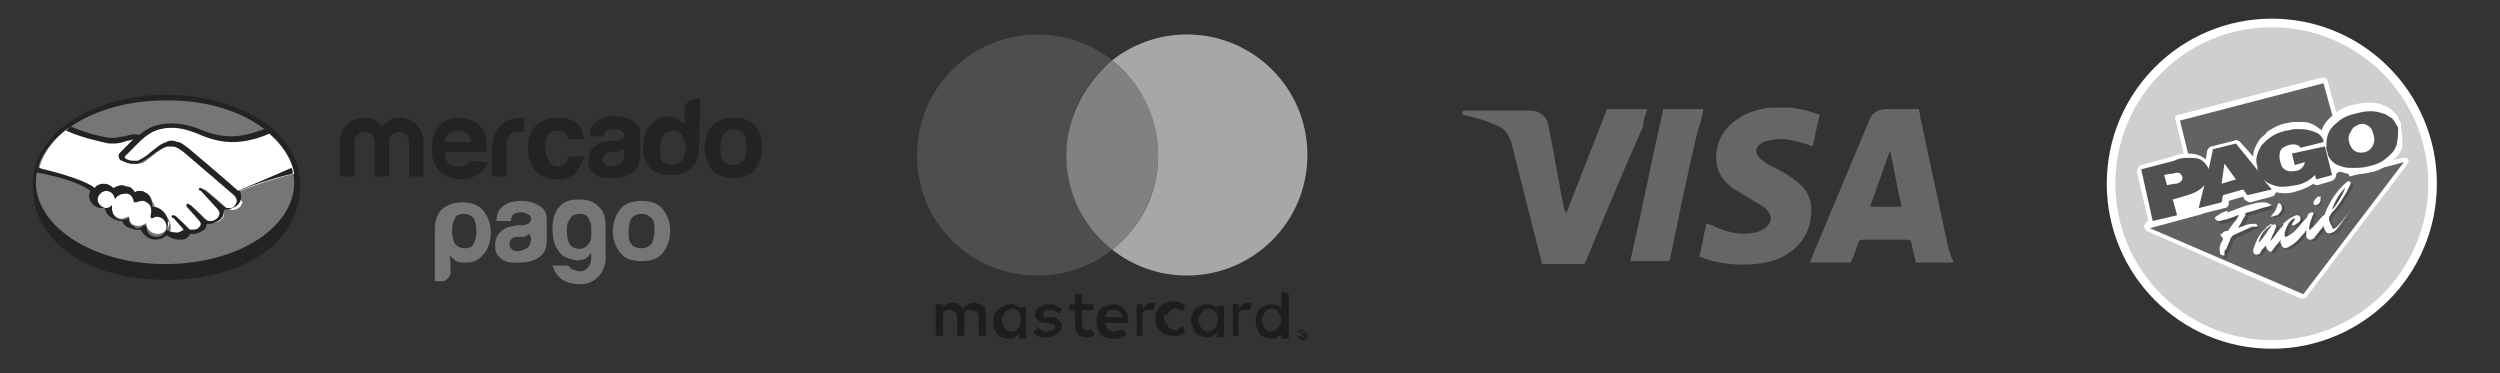 <?xml version="1.0" encoding="utf-8"?>
<!-- Generator: Adobe Illustrator 27.7.0, SVG Export Plug-In . SVG Version: 6.00 Build 0)  -->
<svg version="1.1" id="Capa_1" xmlns="http://www.w3.org/2000/svg" xmlns:xlink="http://www.w3.org/1999/xlink" x="0px" y="0px"
	 viewBox="0 0 174.2 26" style="enable-background:new 0 0 174.2 26;" xml:space="preserve">
<rect x="0" y="0" width="174.2" height="26" fill="#333333" stroke="none"/>
<style type="text/css">
	.st0{fill:#1D1D1D;}
	.st1{fill:#4E4E4E;}
	.st2{fill:#818181;}
	.st3{fill:#A7A7A7;}
	.st4{fill:#232323;}
	.st5{fill:#767676;}
	.st6{fill:#FFFFFF;}
	.st7{fill:#666666;}
	.st8{fill-rule:evenodd;clip-rule:evenodd;fill:#FFFFFF;}
	.st9{fill-rule:evenodd;clip-rule:evenodd;fill:#CFCFCF;}
	.st10{fill-rule:evenodd;clip-rule:evenodd;fill:#626262;}
	.st11{fill:#515151;}
	.st12{fill:#4D4D4D;}
</style>
<g>
	<g>
		<path class="st0" d="M68.6,21.4c-0.1-0.1-0.2-0.1-0.3-0.2c-0.1,0-0.2-0.1-0.4-0.1c-0.1,0-0.1,0-0.2,0s-0.1,0-0.2,0.1
			c-0.1,0-0.1,0.1-0.2,0.1s-0.1,0.1-0.2,0.2c-0.1-0.1-0.2-0.2-0.3-0.3c-0.1-0.1-0.3-0.1-0.4-0.1c-0.1,0-0.1,0-0.2,0
			c-0.1,0-0.1,0-0.2,0.1c-0.1,0-0.1,0.1-0.2,0.1c-0.1,0-0.1,0.1-0.1,0.2v-0.3h-0.5v2.2h0.5v-1.2c0-0.1,0-0.2,0-0.3
			c0-0.1,0.1-0.1,0.1-0.2c0.1-0.1,0.1-0.1,0.2-0.1c0.1,0,0.1,0,0.2,0c0.2,0,0.3,0.1,0.4,0.2c0.1,0.1,0.1,0.2,0.1,0.4v1.2h0.5v-1.2
			c0-0.1,0-0.2,0-0.3c0-0.1,0.1-0.1,0.1-0.2c0.1-0.1,0.1-0.1,0.2-0.1c0.1,0,0.1,0,0.2,0c0.2,0,0.3,0.1,0.4,0.2
			c0.1,0.1,0.1,0.2,0.1,0.4v1.2h0.5V22c0-0.1,0-0.3-0.1-0.4C68.8,21.6,68.7,21.5,68.6,21.4z"/>
		<path class="st0" d="M71.1,21.5c-0.1-0.1-0.2-0.2-0.3-0.2c-0.1-0.1-0.3-0.1-0.4-0.1s-0.3,0-0.4,0.1c-0.1,0.1-0.3,0.1-0.4,0.2
			c-0.1,0.1-0.2,0.2-0.3,0.4c-0.1,0.1-0.1,0.3-0.1,0.5c0,0.2,0,0.3,0.1,0.5c0.1,0.1,0.1,0.3,0.2,0.4c0.1,0.1,0.2,0.2,0.4,0.2
			c0.1,0.1,0.3,0.1,0.4,0.1c0.2,0,0.3,0,0.4-0.1c0.1-0.1,0.2-0.1,0.3-0.2v0.3h0.5v-2.2h-0.5V21.5z M71.1,22.6c0,0.1-0.1,0.2-0.1,0.2
			c-0.1,0.1-0.1,0.1-0.2,0.2c-0.1,0-0.2,0.1-0.3,0.1c-0.1,0-0.2,0-0.3-0.1c-0.1,0-0.2-0.1-0.2-0.2c-0.1-0.1-0.1-0.1-0.1-0.2
			s-0.1-0.2-0.1-0.3c0-0.1,0-0.2,0.1-0.3s0.1-0.2,0.1-0.2c0.1-0.1,0.1-0.1,0.2-0.2c0.1,0,0.2-0.1,0.3-0.1c0.1,0,0.2,0,0.3,0.1
			c0.1,0,0.2,0.1,0.2,0.2c0.1,0.1,0.1,0.1,0.1,0.2c0,0.1,0.1,0.2,0.1,0.3C71.1,22.4,71.1,22.5,71.1,22.6z"/>
		<path class="st0" d="M73.8,22.3c-0.1-0.1-0.3-0.2-0.6-0.2l-0.2,0c-0.1,0-0.1,0-0.1,0c0,0-0.1,0-0.1,0s-0.1,0-0.1-0.1
			c0,0,0-0.1,0-0.1c0-0.1,0-0.1,0.1-0.2c0.1-0.1,0.2-0.1,0.3-0.1c0.1,0,0.1,0,0.2,0s0.1,0,0.2,0.1c0.1,0,0.1,0,0.2,0.1
			c0.1,0,0.1,0,0.1,0.1l0.2-0.4c-0.1-0.1-0.3-0.1-0.4-0.2s-0.3-0.1-0.5-0.1c-0.1,0-0.3,0-0.4,0.1c-0.1,0-0.2,0.1-0.3,0.1
			c-0.1,0.1-0.1,0.1-0.2,0.2c0,0.1-0.1,0.2-0.1,0.3c0,0.2,0.1,0.3,0.2,0.4c0.1,0.1,0.3,0.2,0.6,0.2l0.2,0c0.1,0,0.2,0.1,0.3,0.1
			c0.1,0,0.1,0.1,0.1,0.2c0,0.1,0,0.2-0.1,0.2s-0.2,0.1-0.4,0.1c-0.1,0-0.2,0-0.2,0c-0.1,0-0.1,0-0.2-0.1c-0.1,0-0.1,0-0.2-0.1
			c-0.1,0-0.1-0.1-0.1-0.1L72,23.2c0.1,0.1,0.2,0.1,0.3,0.2c0.1,0,0.2,0.1,0.3,0.1c0.1,0,0.2,0,0.2,0c0.1,0,0.1,0,0.2,0
			c0.2,0,0.3,0,0.4-0.1c0.1,0,0.2-0.1,0.3-0.2c0.1-0.1,0.2-0.1,0.2-0.2c0-0.1,0.1-0.2,0.1-0.3C74,22.6,73.9,22.4,73.8,22.3z"/>
		<path class="st0" d="M78.3,21.5c-0.1-0.1-0.2-0.2-0.3-0.2c-0.1-0.1-0.3-0.1-0.4-0.1c-0.2,0-0.3,0-0.5,0.1
			c-0.1,0.1-0.3,0.1-0.4,0.2c-0.1,0.1-0.2,0.2-0.2,0.4c-0.1,0.1-0.1,0.3-0.1,0.5s0,0.3,0.1,0.5c0.1,0.1,0.1,0.3,0.2,0.4
			c0.1,0.1,0.2,0.2,0.4,0.2c0.1,0.1,0.3,0.1,0.5,0.1c0.2,0,0.3,0,0.5-0.1c0.2-0.1,0.3-0.1,0.4-0.2l-0.2-0.3C78.2,22.9,78.1,23,78,23
			c-0.1,0-0.2,0.1-0.3,0.1c-0.1,0-0.2,0-0.2,0c-0.1,0-0.1-0.1-0.2-0.1c-0.1,0-0.1-0.1-0.2-0.2c0-0.1-0.1-0.2-0.1-0.3h1.6
			c0,0,0-0.1,0-0.1c0,0,0-0.1,0-0.1c0-0.2,0-0.3-0.1-0.5C78.5,21.7,78.4,21.6,78.3,21.5z M77,22.1c0-0.1,0-0.2,0.1-0.2
			c0-0.1,0.1-0.1,0.1-0.2s0.1-0.1,0.2-0.1s0.1,0,0.2,0c0.2,0,0.3,0.1,0.4,0.1c0.1,0.1,0.2,0.2,0.2,0.4L77,22.1L77,22.1z"/>
		<path class="st0" d="M84.8,21.5c-0.1-0.1-0.2-0.2-0.3-0.2c-0.1-0.1-0.3-0.1-0.4-0.1s-0.3,0-0.4,0.1c-0.1,0.1-0.3,0.1-0.4,0.2
			c-0.1,0.1-0.2,0.2-0.2,0.4C83,22,83,22.1,83,22.3c0,0.2,0,0.3,0.1,0.5c0.1,0.1,0.1,0.3,0.2,0.4c0.1,0.1,0.2,0.2,0.4,0.2
			c0.1,0.1,0.3,0.1,0.4,0.1c0.2,0,0.3,0,0.4-0.1c0.1-0.1,0.2-0.1,0.3-0.2v0.3h0.5v-2.2h-0.5V21.5z M84.8,22.6c0,0.1-0.1,0.2-0.1,0.2
			c-0.1,0.1-0.1,0.1-0.2,0.2c-0.1,0-0.2,0.1-0.3,0.1c-0.1,0-0.2,0-0.3-0.1c-0.1,0-0.2-0.1-0.2-0.2c-0.1-0.1-0.1-0.1-0.1-0.2
			s-0.1-0.2-0.1-0.3c0-0.1,0-0.2,0.1-0.3c0-0.1,0.1-0.2,0.1-0.2c0.1-0.1,0.1-0.1,0.2-0.2c0.1,0,0.2-0.1,0.3-0.1c0.1,0,0.2,0,0.3,0.1
			c0.1,0,0.2,0.1,0.2,0.2c0.1,0.1,0.1,0.1,0.1,0.2c0,0.1,0.1,0.2,0.1,0.3C84.8,22.4,84.8,22.5,84.8,22.6z"/>
		<path class="st0" d="M75.9,23c-0.1,0-0.2,0-0.2,0c-0.1,0-0.1,0-0.1,0c0,0-0.1,0-0.1-0.1c0,0-0.1-0.1-0.1-0.1c0-0.1,0-0.1,0-0.2v-1
			h0.8v-0.4h-0.8v-0.7h-0.5v0.7h-0.4v0.4h0.4v1c0,0.3,0.1,0.5,0.2,0.7c0.1,0.1,0.3,0.2,0.6,0.2c0.1,0,0.3,0,0.4-0.1
			c0.1,0,0.1-0.1,0.2-0.1L76,22.9C76,22.9,75.9,23,75.9,23z"/>
		<path class="st0" d="M80.3,21.1c-0.1,0-0.3,0-0.4,0.1c-0.1,0.1-0.2,0.2-0.3,0.3v-0.3h-0.4v2.2h0.4v-1.2c0-0.1,0-0.2,0-0.3
			c0-0.1,0.1-0.1,0.1-0.2c0.1-0.1,0.1-0.1,0.2-0.1s0.1,0,0.2,0c0.1,0,0.1,0,0.2,0c0,0,0.1,0,0.1,0l0.1-0.5c0,0-0.1,0-0.1,0
			C80.4,21.1,80.3,21.1,80.3,21.1z"/>
		<path class="st0" d="M87,21.1c-0.1,0-0.3,0-0.4,0.1c-0.1,0.1-0.2,0.2-0.3,0.3v-0.3h-0.4v2.2h0.4v-1.2c0-0.1,0-0.2,0-0.3
			c0-0.1,0.1-0.1,0.1-0.2c0.1-0.1,0.1-0.1,0.2-0.1c0.1,0,0.1,0,0.2,0c0.1,0,0.1,0,0.2,0c0,0,0.1,0,0.1,0l0.1-0.5c0,0-0.1,0-0.1,0
			C87.1,21.1,87.1,21.1,87,21.1z"/>
		<path class="st0" d="M89.3,20.3v1.2c-0.1-0.1-0.2-0.2-0.3-0.2c-0.1-0.1-0.3-0.1-0.4-0.1s-0.3,0-0.4,0.1c-0.1,0.1-0.3,0.1-0.4,0.2
			s-0.2,0.2-0.2,0.4c-0.1,0.1-0.1,0.3-0.1,0.5c0,0.2,0,0.3,0.1,0.5c0.1,0.1,0.1,0.3,0.2,0.4c0.1,0.1,0.2,0.2,0.4,0.2
			c0.1,0.1,0.3,0.1,0.4,0.1c0.2,0,0.3,0,0.4-0.1c0.1-0.1,0.2-0.1,0.3-0.2v0.3h0.5v-3.1L89.3,20.3L89.3,20.3z M89.2,22.6
			c0,0.1-0.1,0.2-0.1,0.2C89,22.9,89,22.9,88.9,23c-0.1,0-0.2,0.1-0.3,0.1c-0.1,0-0.2,0-0.3-0.1c-0.1,0-0.2-0.1-0.2-0.2
			c-0.1-0.1-0.1-0.1-0.1-0.2c0-0.1-0.1-0.2-0.1-0.3c0-0.1,0-0.2,0.1-0.3s0.1-0.2,0.1-0.2c0.1-0.1,0.1-0.1,0.2-0.2
			c0.1,0,0.2-0.1,0.3-0.1c0.1,0,0.2,0,0.3,0.1c0.1,0,0.2,0.1,0.2,0.2c0.1,0.1,0.1,0.1,0.1,0.2c0,0.1,0.1,0.2,0.1,0.3
			C89.3,22.4,89.3,22.5,89.2,22.6z"/>
		<path class="st0" d="M81.4,21.8c0.1-0.1,0.1-0.1,0.2-0.2c0.1,0,0.2-0.1,0.3-0.1l0,0c0.1,0,0.2,0,0.3,0.1c0.1,0,0.2,0.1,0.2,0.1
			l0.2-0.4c-0.1-0.1-0.2-0.1-0.3-0.2c-0.2-0.1-0.3-0.1-0.5-0.1c-0.2,0-0.3,0-0.5,0.1c-0.2,0.1-0.3,0.1-0.4,0.2
			c-0.1,0.1-0.2,0.2-0.3,0.4c-0.1,0.1-0.1,0.3-0.1,0.5c0,0.2,0,0.3,0.1,0.5c0.1,0.1,0.1,0.3,0.3,0.4c0.1,0.1,0.2,0.2,0.4,0.2
			c0.2,0.1,0.3,0.1,0.5,0.1c0.2,0,0.3,0,0.5-0.1c0.1,0,0.2-0.1,0.3-0.2l-0.2-0.4c-0.1,0.1-0.1,0.1-0.2,0.1C82.1,23,82,23,81.9,23
			l0,0c-0.1,0-0.2,0-0.3-0.1c-0.1,0-0.2-0.1-0.2-0.2c-0.1-0.1-0.1-0.1-0.2-0.2c0-0.1-0.1-0.2-0.1-0.3c0-0.1,0-0.2,0.1-0.3
			C81.3,21.9,81.4,21.9,81.4,21.8z"/>
	</g>
	<g>
		<path class="st0" d="M90.8,23.1C90.8,23.1,90.8,23.1,90.8,23.1c0.1,0,0.1,0,0.2,0.1c0,0,0,0,0.1,0.1c0,0,0,0.1,0,0.1
			c0,0,0,0.1,0,0.1c0,0,0,0.1-0.1,0.1c0,0,0,0-0.1,0.1c0,0-0.1,0-0.1,0c0,0-0.1,0-0.1,0c0,0-0.1,0-0.1-0.1c0,0,0,0-0.1-0.1
			c0,0,0-0.1,0-0.1c0,0,0-0.1,0-0.1c0,0,0-0.1,0.1-0.1C90.6,23.1,90.6,23.1,90.8,23.1C90.7,23.1,90.7,23.1,90.8,23.1z M90.8,23.5
			C90.8,23.5,90.8,23.5,90.8,23.5c0.1,0,0.1,0,0.1-0.1c0,0,0,0,0-0.1s0,0,0-0.1c0,0,0,0,0-0.1c0,0,0,0,0-0.1s0,0-0.1,0
			c0,0,0,0-0.1,0c0,0,0,0-0.1,0c0,0,0,0-0.1,0c0,0,0,0,0,0.1c0,0,0,0,0,0.1c0,0,0,0,0,0.1c0,0,0,0,0,0.1
			C90.7,23.4,90.7,23.5,90.8,23.5C90.7,23.5,90.7,23.5,90.8,23.5z M90.8,23.2C90.8,23.2,90.8,23.2,90.8,23.2
			C90.9,23.2,90.9,23.3,90.8,23.2c0.1,0.1,0.1,0.1,0.1,0.1c0,0,0,0,0,0l0.1,0.1h-0.1l-0.1-0.1h0v0.1h-0.1v-0.2L90.8,23.2L90.8,23.2z
			 M90.7,23.3L90.7,23.3L90.7,23.3C90.8,23.3,90.8,23.3,90.7,23.3C90.8,23.3,90.8,23.3,90.7,23.3C90.8,23.3,90.8,23.3,90.7,23.3
			C90.8,23.3,90.8,23.3,90.7,23.3L90.7,23.3L90.7,23.3z"/>
	</g>
	<g>
		<path class="st1" d="M74.3,10.8c0-2.7,1.2-5,3.2-6.6c-1.4-1.1-3.2-1.8-5.2-1.8c-4.6,0-8.4,3.7-8.4,8.4s3.7,8.4,8.4,8.4
			c2,0,3.8-0.7,5.2-1.8C75.6,15.8,74.3,13.5,74.3,10.8z"/>
		<path class="st2" d="M74.3,10.8c0,2.7,1.2,5,3.2,6.6c1.9-1.5,3.2-3.9,3.2-6.6s-1.2-5-3.2-6.6C75.6,5.8,74.3,8.2,74.3,10.8z"/>
		<path class="st3" d="M82.7,2.4c-2,0-3.8,0.7-5.2,1.8c1.9,1.5,3.2,3.9,3.2,6.6s-1.2,5-3.2,6.6c1.4,1.1,3.2,1.8,5.2,1.8
			c4.6,0,8.4-3.7,8.4-8.4S87.3,2.4,82.7,2.4z"/>
	</g>
</g>
<g>
	<g>
		<path class="st4" d="M20.9,12.7c0-3.4-4.2-6.1-9.3-6.1s-9.3,2.7-9.3,6.1c0,0.1,0,0.3,0,0.4c0,3.6,3.6,6.4,9.3,6.4
			c5.7,0,9.3-2.9,9.3-6.4C20.9,12.9,20.9,12.8,20.9,12.7z"/>
		<path class="st5" d="M20.5,12.7c0,3.2-4,5.7-9,5.7s-9-2.6-9-5.7s4-5.7,9-5.7C16.5,6.9,20.5,9.5,20.5,12.7z"/>
		<g>
			<path class="st6" d="M8.6,10.9c0,0-0.1,0.1,0,0.2c0.1,0.2,0.6,0.3,1,0.2c0.3-0.1,0.6-0.3,0.9-0.6c0.4-0.3,0.7-0.6,1.1-0.7
				c0.4-0.1,0.6-0.1,0.8,0c0.2,0.1,0.4,0.2,0.7,0.4c0.6,0.5,3.1,2.6,3.5,3c0.3-0.2,1.9-0.8,3.9-1.3c-0.2-1.1-0.9-2.1-1.9-2.9
				c-1.4,0.6-3.2,0.9-4.9,0.1c0,0-0.9-0.4-1.8-0.4c-1.3,0-1.9,0.6-2.5,1.2L8.6,10.9z"/>
			<path class="st6" d="M16.5,13.6c0,0-2.9-2.5-3.6-3c-0.4-0.3-0.6-0.4-0.8-0.4c-0.1,0-0.3,0-0.4,0c-0.3,0.1-0.7,0.3-1,0.6
				c-0.4,0.3-0.7,0.6-1,0.6c-0.4,0.1-0.9,0-1.1-0.2c-0.1-0.1-0.2-0.1-0.2-0.2c-0.1-0.2,0.1-0.3,0.1-0.4l0.8-0.9
				c0.1-0.1,0.2-0.2,0.3-0.3C9.3,9.6,9,9.7,8.8,9.7C8.5,9.8,8.2,9.9,7.9,9.9c-0.1,0-0.7-0.1-0.9-0.1C6.4,9.6,5.7,9.4,4.8,8.9
				c-1.1,0.8-1.9,1.9-2.1,3c0.2,0,0.4,0.1,0.5,0.1c2.5,0.6,3.3,1.1,3.5,1.3c0.2-0.2,0.4-0.3,0.6-0.3c0.3,0,0.5,0.1,0.7,0.4
				c0.1-0.1,0.3-0.2,0.6-0.2c0.1,0,0.2,0,0.4,0.1c0.3,0.1,0.4,0.3,0.5,0.5c0.1,0,0.2-0.1,0.4-0.1s0.3,0,0.4,0.1
				c0.5,0.2,0.5,0.7,0.5,1c0,0,0.1,0,0.1,0c0.6,0,1,0.5,1,1c0,0.2,0,0.3-0.1,0.5c0.2,0.1,0.5,0.3,0.9,0.2c0.3,0,0.4-0.1,0.4-0.2
				c0,0,0.1-0.1,0-0.1l-0.7-0.8c0,0-0.1-0.1-0.1-0.2c0,0,0.1,0,0.2,0.1c0.4,0.3,0.8,0.8,0.8,0.8c0,0,0,0.1,0.2,0.1
				c0.1,0,0.4,0,0.6-0.1c0,0,0.1-0.1,0.1-0.1l0,0c0.2-0.2,0-0.5,0-0.5l-0.8-0.9c0,0-0.1-0.1-0.1-0.2c0,0,0.1,0,0.2,0.1
				c0.3,0.2,0.6,0.6,1,0.9c0.1,0.1,0.4,0.2,0.8,0c0.3-0.2,0.3-0.4,0.3-0.5c0-0.2-0.2-0.3-0.2-0.3l-1.1-1.2c0,0-0.1-0.1-0.1-0.2
				c0,0,0.1,0,0.2,0.1c0.4,0.3,1.4,1.2,1.4,1.2c0,0,0.4,0.3,0.8,0c0.2-0.1,0.2-0.2,0.3-0.4C16.7,13.8,16.5,13.6,16.5,13.6z"/>
			<path class="st6" d="M10.9,15c-0.2,0-0.4,0.1-0.4,0.1c0,0,0-0.1,0-0.1c0,0,0.3-0.7-0.3-1c-0.4-0.2-0.7,0-0.8,0.1c0,0,0,0,0,0
				c0-0.1-0.1-0.5-0.4-0.6c-0.5-0.2-0.9,0.2-1,0.3c0-0.3-0.3-0.5-0.6-0.5c-0.3,0-0.6,0.3-0.6,0.6c0,0.3,0.3,0.6,0.6,0.6
				c0.2,0,0.3-0.1,0.4-0.2c0,0,0,0,0,0c0,0.2-0.1,0.7,0.5,0.9c0.2,0.1,0.4,0,0.6-0.1c0,0,0.1,0,0.1,0c0,0.1,0,0.5,0.4,0.6
				c0.3,0.1,0.5,0,0.7-0.1c0.1-0.1,0.1,0,0.1,0c0,0.4,0.4,0.7,0.8,0.7c0.4,0,0.8-0.4,0.8-0.8C11.7,15.4,11.3,15,10.9,15z"/>
		</g>
		<path class="st4" d="M16.6,13.3c-0.9-0.8-2.9-2.5-3.5-3c-0.3-0.2-0.5-0.4-0.7-0.4c-0.1,0-0.2-0.1-0.4-0.1c-0.1,0-0.3,0-0.4,0.1
			c-0.4,0.1-0.7,0.4-1.1,0.7l0,0c-0.3,0.3-0.7,0.5-0.9,0.6c-0.1,0-0.2,0-0.3,0c-0.3,0-0.5-0.1-0.6-0.2c0,0,0-0.1,0-0.1l0,0l0.8-0.8
			c0.6-0.6,1.2-1.2,2.5-1.2c0,0,0,0,0.1,0c0.8,0,1.6,0.4,1.7,0.4c0.8,0.4,1.6,0.6,2.4,0.6c0.8,0,1.7-0.2,2.6-0.6
			C18.6,9.1,18.5,9,18.4,9c-0.8,0.3-1.6,0.5-2.3,0.5c-0.7,0-1.5-0.2-2.2-0.5c0,0-0.9-0.4-1.9-0.4c0,0,0,0-0.1,0
			c-1.1,0-1.7,0.4-2.2,0.8C9.4,9.3,9,9.4,8.7,9.5C8.4,9.5,8.2,9.6,8,9.6c-0.1,0-0.3,0-0.3,0C7.4,9.6,6,9.3,4.9,8.8
			C4.8,8.9,4.7,9,4.6,9.1c1.1,0.5,2.5,0.8,3,0.9c0.1,0,0.3,0,0.4,0c0.3,0,0.6-0.1,0.9-0.2c0.2,0,0.3-0.1,0.5-0.1
			C9.3,9.7,9.2,9.8,9.2,9.8l-0.8,0.8c-0.1,0.1-0.2,0.2-0.1,0.4c0,0.1,0.1,0.2,0.2,0.2c0.2,0.1,0.5,0.2,0.8,0.2c0.1,0,0.2,0,0.3,0
			c0.3-0.1,0.7-0.4,1-0.6c0.3-0.2,0.7-0.5,1-0.6c0.1,0,0.2,0,0.3,0c0,0,0.1,0,0.1,0c0.2,0,0.4,0.1,0.8,0.4c0.6,0.5,3.5,3,3.5,3
			c0,0,0.2,0.2,0.2,0.4c0,0.1-0.1,0.3-0.2,0.4c-0.1,0.1-0.2,0.1-0.4,0.1c-0.2,0-0.3-0.1-0.3-0.1c0,0-1-0.9-1.4-1.2
			c-0.1,0-0.1-0.1-0.2-0.1c0,0-0.1,0-0.1,0c-0.1,0.1,0,0.2,0.1,0.2l1.1,1.2c0,0,0.1,0.1,0.2,0.3c0,0.2-0.1,0.4-0.3,0.5
			c-0.1,0.1-0.3,0.1-0.4,0.1c-0.2,0-0.3-0.1-0.3-0.1l-0.2-0.2c-0.3-0.3-0.6-0.6-0.8-0.8c-0.1,0-0.1-0.1-0.2-0.1c0,0-0.1,0-0.1,0
			c0,0,0,0.1,0,0.2c0,0,0.1,0.1,0.1,0.1l0.8,0.9c0,0,0.2,0.2,0,0.4l0,0c0,0-0.1,0.1-0.1,0.1c-0.1,0.1-0.3,0.1-0.4,0.1
			c0,0-0.1,0-0.1,0c-0.1,0-0.1,0-0.2-0.1l0,0c0,0-0.5-0.5-0.8-0.8c0,0-0.1-0.1-0.2-0.1c0,0-0.1,0-0.1,0c-0.1,0.1,0,0.2,0.1,0.2
			l0.7,0.8c0,0,0,0,0,0c0,0-0.1,0.1-0.4,0.2c0,0-0.1,0-0.1,0c-0.3,0-0.6-0.1-0.7-0.2c0.1-0.1,0.1-0.3,0.1-0.5c0-0.6-0.5-1.1-1.1-1.1
			c0,0,0,0,0,0c0-0.3,0-0.8-0.5-1c-0.1-0.1-0.3-0.1-0.4-0.1c-0.1,0-0.2,0-0.3,0.1c-0.1-0.2-0.3-0.4-0.5-0.4c-0.1,0-0.3-0.1-0.4-0.1
			c-0.2,0-0.4,0.1-0.6,0.2c-0.2-0.2-0.4-0.3-0.7-0.3c-0.2,0-0.5,0.1-0.6,0.3c-0.2-0.2-1.1-0.7-3.5-1.3c-0.1,0-0.4-0.1-0.5-0.2
			c0,0.1,0,0.3-0.1,0.4c0,0,0.4,0.1,0.5,0.1c2.4,0.5,3.2,1.1,3.3,1.2c0,0.1-0.1,0.2-0.1,0.3c0,0.5,0.4,0.9,0.9,0.9
			c0.1,0,0.1,0,0.2,0c0.1,0.4,0.3,0.6,0.7,0.8c0.1,0,0.2,0.1,0.3,0.1c0.1,0,0.1,0,0.2,0c0.1,0.2,0.2,0.4,0.6,0.5
			c0.1,0,0.2,0.1,0.4,0.1c0.1,0,0.2,0,0.3,0c0.2,0.4,0.6,0.7,1,0.7c0.3,0,0.6-0.1,0.8-0.3c0.2,0.1,0.5,0.3,0.9,0.3c0,0,0.1,0,0.1,0
			c0.4,0,0.5-0.2,0.6-0.3c0,0,0,0,0-0.1c0.1,0,0.2,0,0.3,0c0.2,0,0.4-0.1,0.6-0.2c0.2-0.1,0.3-0.3,0.3-0.5v0c0.1,0,0.1,0,0.2,0
			c0.2,0,0.4-0.1,0.6-0.2c0.4-0.2,0.4-0.6,0.4-0.8c0.1,0,0.1,0,0.2,0c0.2,0,0.4-0.1,0.6-0.2c0.2-0.1,0.4-0.4,0.4-0.6
			c0-0.2,0-0.4-0.1-0.5c0.6-0.3,2-0.8,3.7-1.2c0-0.1,0-0.3-0.1-0.4C18.5,12.5,17,13.1,16.6,13.3z M10.9,16.5c-0.4,0-0.7-0.3-0.7-0.7
			c0,0,0-0.1-0.1-0.1c0,0-0.1,0-0.1,0c-0.1,0.1-0.2,0.2-0.4,0.2c-0.1,0-0.2,0-0.2-0.1C9,15.7,9,15.4,9,15.3c0,0,0-0.1,0-0.1l0,0h0
			c0,0,0,0-0.1,0c-0.1,0.1-0.2,0.1-0.4,0.1c-0.1,0-0.1,0-0.2,0c-0.5-0.2-0.5-0.7-0.5-0.9c0,0,0-0.1,0-0.1l0,0l0,0
			c-0.1,0.1-0.2,0.2-0.4,0.2c-0.3,0-0.6-0.3-0.6-0.6s0.3-0.6,0.6-0.6c0.3,0,0.5,0.2,0.6,0.5l0,0.2L8,13.9c0,0,0.2-0.4,0.7-0.4
			c0.1,0,0.2,0,0.2,0c0.3,0.1,0.4,0.4,0.4,0.5c0,0.1,0.1,0.1,0.1,0.1c0,0,0.1,0,0.1,0C9.5,14.1,9.7,14,9.9,14c0.1,0,0.2,0,0.3,0.1
			c0.5,0.2,0.3,0.9,0.3,0.9c0,0.1,0,0.2,0,0.2l0,0h0c0,0,0.1,0,0.1,0c0.1,0,0.2-0.1,0.3-0.1l0,0c0.4,0,0.7,0.3,0.7,0.7
			C11.6,16.2,11.3,16.5,10.9,16.5z"/>
	</g>
	<g>
		<path class="st4" d="M52.6,8.8c-0.3-0.4-0.8-0.6-1.5-0.6c-0.7,0-1.2,0.2-1.5,0.6c-0.3,0.4-0.5,0.9-0.5,1.5c0,0.6,0.2,1.1,0.5,1.5
			c0.3,0.4,0.8,0.6,1.5,0.6c0.7,0,1.2-0.2,1.5-0.6c0.3-0.4,0.5-0.9,0.5-1.5C53.1,9.7,53,9.2,52.6,8.8z M51.8,11.2
			c-0.2,0.2-0.4,0.3-0.7,0.3s-0.5-0.1-0.7-0.3s-0.2-0.5-0.2-0.9c0-0.4,0.1-0.7,0.2-0.9S50.8,9,51.1,9c0.3,0,0.5,0.1,0.7,0.3
			C52,9.6,52,9.9,52,10.3C52,10.7,52,11,51.8,11.2z"/>
		<path class="st4" d="M44,8.4c-0.3-0.2-0.7-0.3-1.2-0.3c-0.7,0-1.1,0.2-1.4,0.5c-0.2,0.2-0.3,0.5-0.3,0.9h1c0-0.2,0.1-0.3,0.1-0.4
			C42.4,9.1,42.6,9,42.8,9c0.2,0,0.4,0,0.5,0.1c0.1,0.1,0.2,0.2,0.2,0.3c0,0.1-0.1,0.2-0.2,0.3c-0.1,0-0.2,0.1-0.4,0.1l-0.4,0
			c-0.4,0.1-0.7,0.1-0.9,0.3c-0.4,0.2-0.6,0.6-0.6,1.1c0,0.4,0.1,0.7,0.4,0.9c0.2,0.2,0.5,0.3,0.9,0.3c2.3,0.1,2.3-1.2,2.3-1.5V9.4
			C44.6,8.9,44.4,8.6,44,8.4z M43.5,10.7c0,0.3-0.1,0.6-0.3,0.7c-0.2,0.1-0.4,0.2-0.6,0.2c-0.1,0-0.3,0-0.4-0.1
			c-0.1-0.1-0.2-0.2-0.2-0.4c0-0.2,0.1-0.3,0.2-0.4c0.1-0.1,0.3-0.1,0.5-0.1l0.2,0c0.1,0,0.2,0,0.3-0.1c0.1,0,0.1-0.1,0.2-0.1
			L43.5,10.7L43.5,10.7z"/>
		<path class="st4" d="M38.8,9.1c0.3,0,0.5,0.1,0.6,0.2c0.1,0.1,0.1,0.3,0.2,0.4h1.1c-0.1-0.6-0.3-1-0.6-1.2
			c-0.3-0.2-0.8-0.3-1.3-0.3c-0.6,0-1.1,0.2-1.5,0.6c-0.4,0.4-0.5,0.9-0.5,1.6c0,0.6,0.2,1.1,0.5,1.5c0.3,0.4,0.8,0.6,1.5,0.6
			s1.2-0.2,1.5-0.7c0.2-0.3,0.3-0.6,0.4-0.9h-1.1c0,0.2-0.1,0.4-0.2,0.5c-0.1,0.1-0.3,0.2-0.5,0.2c-0.4,0-0.6-0.2-0.7-0.5
			C38,10.8,38,10.6,38,10.3c0-0.3,0-0.6,0.1-0.7C38.2,9.3,38.5,9.1,38.8,9.1z"/>
		<path class="st4" d="M36.5,8.2c-2.3,0-2.2,2-2.2,2v2.1h1v-2c0-0.3,0-0.6,0.1-0.7c0.1-0.3,0.4-0.4,0.8-0.4c0,0,0.1,0,0.1,0
			c0.1,0,0.1,0,0.2,0V8.2C36.6,8.2,36.6,8.2,36.5,8.2C36.6,8.2,36.6,8.2,36.5,8.2z"/>
		<path class="st4" d="M32.7,11.2c0,0.1-0.1,0.1-0.1,0.2c-0.1,0.1-0.3,0.2-0.6,0.2c-0.2,0-0.4,0-0.6-0.1C31.1,11.3,31,11,31,10.6
			h2.9c0-0.3,0-0.6,0-0.8c0-0.3-0.2-0.6-0.3-0.8c-0.2-0.3-0.4-0.5-0.7-0.6c-0.3-0.1-0.6-0.2-0.9-0.2c-0.6,0-1.1,0.2-1.4,0.6
			c-0.4,0.4-0.5,0.9-0.5,1.6c0,0.7,0.2,1.3,0.6,1.6c0.4,0.3,0.9,0.5,1.4,0.5c0.6,0,1.1-0.2,1.5-0.6c0.2-0.2,0.3-0.4,0.4-0.6
			L32.7,11.2L32.7,11.2z M31.3,9.3c0.1-0.2,0.4-0.2,0.6-0.2c0.2,0,0.5,0.1,0.6,0.2c0.2,0.1,0.3,0.4,0.3,0.6H31
			C31,9.6,31.1,9.4,31.3,9.3z"/>
		<g>
			<path class="st4" d="M29.5,12.3h-1V9.9c0-0.2-0.1-0.7-0.7-0.7c-0.4,0-0.7,0.3-0.7,0.7v2.4h-1V9.9c0-0.2-0.1-0.7-0.7-0.7
				c-0.4,0-0.7,0.3-0.7,0.7v2.4h-1V9.9c0-1,0.7-1.7,1.7-1.7c0.5,0,0.9,0.2,1.2,0.6c0.3-0.3,0.7-0.6,1.2-0.6c1,0,1.7,0.7,1.7,1.7
				L29.5,12.3L29.5,12.3z"/>
		</g>
		<path class="st4" d="M48.8,6.9c0,0-1.1-0.1-1.1,0.7v1.1c-0.1-0.2-0.3-0.3-0.5-0.4s-0.4-0.2-0.6-0.2c-0.5,0-0.9,0.2-1.3,0.6
			c-0.3,0.4-0.5,0.9-0.5,1.6c0,0.6,0.2,1.1,0.5,1.4c0.3,0.4,0.9,0.5,1.5,0.5c1.9,0,1.9-1.7,1.9-1.7L48.8,6.9z M47.5,11.2
			c-0.2,0.2-0.4,0.3-0.7,0.3c-0.3,0-0.5-0.1-0.7-0.3C46,11,46,10.7,46,10.3c0-0.3,0.1-0.6,0.2-0.9c0.1-0.2,0.4-0.3,0.7-0.3
			c0.2,0,0.4,0.1,0.5,0.2c0.2,0.2,0.4,0.6,0.4,1.1C47.7,10.7,47.7,11,47.5,11.2z"/>
	</g>
	<g>
		<g>
			<path class="st5" d="M31.4,19c0,0.1-0.1,0.3-0.2,0.4s-0.2,0.2-0.4,0.2h-0.5v-3.6c0-0.7,0.2-1.2,0.6-1.5c0.3-0.2,0.6-0.4,1.4-0.4
				c0.5,0,1.1,0.2,1.4,0.6c0.3,0.4,0.5,0.9,0.5,1.5c0,0.6-0.2,1.2-0.5,1.5c-0.3,0.4-0.7,0.6-1.2,0.6c-0.3,0-0.5,0-0.7-0.1
				c-0.2-0.1-0.4-0.3-0.5-0.5C31.4,17.6,31.4,19,31.4,19z M33.2,16.1c0-0.4-0.1-0.7-0.2-0.9c-0.2-0.2-0.4-0.3-0.7-0.3
				c-0.3,0-0.5,0.1-0.6,0.3c-0.1,0.2-0.2,0.5-0.2,0.9c0,0.4,0.1,0.7,0.2,0.9c0.2,0.2,0.4,0.3,0.7,0.3c0.3,0,0.5-0.1,0.6-0.3
				C33.1,16.8,33.2,16.5,33.2,16.1"/>
			<path class="st5" d="M41.2,17.9v-0.3c-0.2,0.3-0.4,0.5-0.7,0.5c-0.3,0.1-0.6,0-0.9-0.1s-0.6-0.3-0.8-0.7
				c-0.2-0.3-0.3-0.8-0.3-1.3c0-0.6,0.1-1.1,0.4-1.5c0.3-0.4,0.7-0.6,1.4-0.6c0.6,0,1,0.1,1.3,0.4c0.4,0.3,0.6,0.7,0.6,1.5V18
				c0,0.7-0.5,1.9-2,1.8c-0.9-0.1-1.4-0.4-1.7-1.3h1.1c0.1,0.1,0.2,0.3,0.4,0.3c0.2,0.1,0.3,0.1,0.5,0.1c0.2,0,0.3-0.1,0.5-0.3
				C41.1,18.5,41.2,18.2,41.2,17.9 M39.5,16.1c0,0.7,0.2,1.1,0.6,1.2c0.4,0.1,0.7,0,0.9-0.3c0.1-0.1,0.2-0.3,0.2-0.5
				c0-0.2,0-0.5,0-0.7c0-0.2-0.1-0.4-0.2-0.6c-0.1-0.2-0.3-0.3-0.6-0.3c-0.3,0-0.6,0.1-0.7,0.4C39.5,15.5,39.5,15.8,39.5,16.1"/>
			<path class="st5" d="M37.5,14.3c-0.3-0.2-0.7-0.3-1.2-0.3c-0.7,0-1.1,0.2-1.4,0.5c-0.2,0.2-0.3,0.5-0.3,0.9h1
				c0-0.2,0.1-0.3,0.1-0.4c0.1-0.1,0.3-0.2,0.5-0.2c0.2,0,0.4,0,0.5,0.1C37,15,37,15.1,37,15.3c0,0.1-0.1,0.2-0.2,0.3
				c-0.1,0-0.2,0.1-0.4,0.1l-0.4,0c-0.4,0.1-0.7,0.1-0.9,0.3c-0.4,0.2-0.6,0.6-0.6,1.1c0,0.4,0.1,0.7,0.4,0.9
				c0.2,0.2,0.5,0.3,0.9,0.3c2.3,0.1,2.3-1.2,2.3-1.5v-1.5C38.1,14.8,37.9,14.5,37.5,14.3 M37,16.6c0,0.3-0.1,0.6-0.3,0.7
				c-0.2,0.1-0.4,0.2-0.6,0.2c-0.1,0-0.3,0-0.4-0.1c-0.1-0.1-0.2-0.2-0.2-0.4c0-0.2,0.1-0.3,0.2-0.4c0.1-0.1,0.3-0.1,0.5-0.1l0.2,0
				c0.1,0,0.2,0,0.3-0.1c0.1,0,0.1-0.1,0.2-0.1L37,16.6L37,16.6z"/>
			<path class="st5" d="M46.2,14.6c-0.3-0.4-0.8-0.6-1.5-0.6s-1.2,0.2-1.5,0.6s-0.5,0.9-0.5,1.5c0,0.6,0.2,1.1,0.5,1.5
				c0.3,0.4,0.8,0.6,1.5,0.6c0.7,0,1.2-0.2,1.5-0.6c0.3-0.4,0.5-0.9,0.5-1.5C46.7,15.5,46.5,15,46.2,14.6 M45.4,17
				c-0.2,0.2-0.4,0.3-0.7,0.3S44.1,17.2,44,17c-0.2-0.2-0.2-0.5-0.2-0.9s0.1-0.7,0.2-0.9c0.2-0.2,0.4-0.3,0.7-0.3
				c0.3,0,0.5,0.1,0.7,0.3c0.2,0.2,0.2,0.5,0.2,0.9C45.6,16.5,45.5,16.8,45.4,17"/>
		</g>
	</g>
</g>
<g>
	<path class="st7" d="M135.7,17c-0.6-2.8-1.2-5.6-1.8-8.4c-0.1-0.3-0.1-0.7-0.2-1c-0.8,0-1.5,0-2.2,0c-0.7,0-1.1,0.3-1.3,0.9
		c-1.2,2.9-2.4,5.7-3.6,8.6c-0.2,0.4-0.3,0.8-0.5,1.2c1,0,1.9,0,2.8,0c0,0,0.1-0.1,0.1-0.1c0.2-0.4,0.3-0.8,0.5-1.3
		c0-0.1,0.1-0.2,0.3-0.2c1,0,2.1,0,3.1,0c0.2,0,0.3,0.1,0.3,0.3c0.1,0.4,0.2,0.9,0.3,1.3c0.9,0,1.7,0,2.6,0c0,0,0,0,0-0.1
		C135.9,17.8,135.8,17.4,135.7,17z M130.3,14.4c0.5-1.3,0.9-2.6,1.4-3.9c0,0,0,0,0,0c0.3,1.3,0.5,2.6,0.8,3.9
		C131.8,14.4,131.1,14.4,130.3,14.4z"/>
	<path class="st7" d="M126.2,14.3c-0.1-0.8-0.6-1.4-1.2-1.8c-0.5-0.4-1.1-0.7-1.7-1c-0.2-0.1-0.5-0.3-0.7-0.5
		c-0.3-0.3-0.3-0.7,0-0.9c0.2-0.2,0.4-0.3,0.7-0.3c0.6-0.2,1.2-0.1,1.7,0c0.4,0.1,0.8,0.2,1.3,0.4c0.2-0.7,0.3-1.5,0.5-2.2
		c-0.3-0.1-0.6-0.2-0.9-0.3c-0.3-0.1-0.7-0.1-1-0.2c-0.4,0-0.9,0-1.3,0c-0.1,0-0.1,0-0.2,0c-1,0.1-1.9,0.4-2.6,1
		c-0.9,0.7-1.3,1.7-1.2,2.8c0.1,0.8,0.5,1.3,1.1,1.8c0.5,0.3,1,0.6,1.5,0.9c0.3,0.2,0.7,0.4,0.9,0.6c0.4,0.4,0.4,0.9-0.1,1.3
		c-0.2,0.1-0.5,0.3-0.7,0.3c-1,0.2-1.9,0-2.8-0.4c-0.2-0.1-0.4-0.2-0.6-0.2c-0.2,0.8-0.3,1.6-0.5,2.3c0,0,0.1,0,0.1,0
		c0.1,0,0.2,0.1,0.2,0.1c1.2,0.4,2.3,0.5,3.6,0.4c0.9-0.1,1.7-0.3,2.4-0.8C125.8,16.8,126.3,15.7,126.2,14.3z"/>
	<path class="st7" d="M114.8,7.6c-0.1,0-0.1,0-0.2,0c-0.8,0-1.7,0-2.5,0c-0.1,0-0.2,0-0.2,0.2c-0.9,2.3-1.8,4.6-2.7,6.9
		c0,0,0,0.1-0.1,0.2c0-0.1,0-0.2-0.1-0.3c-0.4-1.9-0.7-3.9-1.1-5.8c-0.1-0.7-0.6-1.1-1.3-1.1c-1.5,0-2.9,0-4.4,0
		c-0.3,0-0.3,0-0.3,0.3c0,0,0.1,0,0.1,0c0.8,0.2,1.6,0.4,2.4,0.8c0.5,0.2,0.7,0.6,0.9,1.1c0.7,2.8,1.4,5.5,2.1,8.3
		c0,0.2,0.1,0.2,0.3,0.2c0.8,0,1.7,0,2.5,0c0.2,0,0.2,0,0.3-0.2c1.3-3.1,2.6-6.3,4-9.4C114.5,8.3,114.7,7.9,114.8,7.6z"/>
	<path class="st7" d="M118.7,7.6c-0.9,0-1.8,0-2.8,0c-0.8,3.5-1.5,7.1-2.3,10.6c0.1,0,0.2,0,0.2,0c0.8,0,1.5,0,2.3,0
		c0.2,0,0.3-0.1,0.3-0.3c0.6-2.9,1.2-5.9,1.9-8.8C118.5,8.6,118.6,8.1,118.7,7.6z"/>
</g>
<g>
	<circle class="st8" cx="158.3" cy="12.8" r="11.5"/>
	<g>
		<circle class="st9" cx="158.3" cy="12.8" r="10.9"/>
		<g>
			<path class="st6" d="M167.6,11c0,0-0.1,0-0.1,0c0,0-0.1,0-0.1,0l-3.5,0.9l-1.7-6.2c0-0.2-0.2-0.3-0.3-0.3c0,0-0.1,0-0.1,0
				l-10,2.6c-0.2,0-0.3,0.2-0.2,0.4l1.5,6.1l-3.4,0.9c-0.1,0-0.2,0.2-0.3,0.3c0,0,0,0,0,0.1c0,0.1,0.1,0.2,0.2,0.3l10.7,4.7
				c0,0,0.1,0,0.1,0c0.1,0,0.2,0,0.3-0.1l7-9.2c0-0.1,0.1-0.1,0.1-0.2C167.9,11.2,167.8,11,167.6,11z"/>
			<g>
				<polygon class="st10" points="167.5,11.3 167.5,11.3 163.7,12.3 161.9,5.8 151.9,8.4 153.5,14.9 149.8,15.9 149.8,15.9 
					149.8,15.9 160.5,20.5 167.5,11.3 				"/>
			</g>
			<path class="st6" d="M167.3,8.9L167.3,8.9l0-0.2c0,0,0,0,0-0.1l-0.1-0.2c-0.1-0.1-0.1-0.3-0.2-0.4c-0.1-0.1-0.2-0.2-0.3-0.3
				c0,0,0,0,0,0c-0.2-0.2-0.5-0.3-0.7-0.4c-0.5-0.2-1.2-0.2-2,0c-0.6,0.1-1.1,0.4-1.4,0.7c-0.4,0.3-0.7,0.7-0.8,1c0,0,0,0,0,0.1
				c-0.1-0.1-0.3-0.2-0.4-0.3c-0.3-0.2-0.6-0.3-1-0.3c-0.2,0-0.4,0-0.6,0c-0.2,0-0.4,0.1-0.6,0.1c-0.4,0.1-0.8,0.3-1.1,0.5
				c0,0-0.1,0-0.1,0.1c-0.1,0-0.1,0.1-0.1,0.1c-0.2,0.2-0.4,0.3-0.5,0.5c-0.2,0.3-0.4,0.7-0.4,1.1l-0.9-1c-0.1-0.1-0.3-0.2-0.4-0.1
				l-1.6,0.4c-0.1,0-0.3,0.2-0.3,0.3l-0.1,0.6c-0.1-0.1-0.2-0.1-0.3-0.2c-0.2-0.1-0.5-0.2-0.9-0.2c-0.3,0-0.7,0-1.1,0.2l-2.2,0.6
				c-0.2,0.1-0.3,0.3-0.3,0.5l0.8,3.4c0,0.1,0.1,0.2,0.2,0.2c0.1,0,0.1,0.1,0.2,0.1c0,0,0.1,0,0.1,0l4.8-1.2c0.2,0,0.3-0.2,0.3-0.3
				l0-0.2l1-0.3l0.1,0.2c0.1,0.1,0.3,0.2,0.4,0.2l1.5-0.4c0.1,0,0.2-0.1,0.3-0.3c0,0,0,0,0,0c0.5,0.1,1,0.1,1.5-0.1
				c0.4-0.1,0.8-0.3,1.1-0.5l0,0c0.1,0.1,0.2,0.1,0.3,0.1l1-0.3c0.2-0.1,0.3-0.3,0.3-0.5c0,0,0.2-0.2,0.4-0.1c0.5,0.2,1.2,0.2,2,0
				c0.6-0.1,1-0.4,1.4-0.7c0.4-0.3,0.7-0.7,0.8-1.1C167.4,9.7,167.4,9.3,167.3,8.9z"/>
			<g>
				<path class="st11" d="M167.1,9l0-0.1l-0.1-0.2c-0.1-0.1-0.1-0.2-0.2-0.3c-0.1-0.1-0.1-0.2-0.2-0.2c-0.2-0.1-0.4-0.3-0.6-0.3
					c-0.5-0.2-1.1-0.2-1.8,0c-0.5,0.1-1,0.3-1.3,0.6c-0.4,0.3-0.6,0.6-0.7,0.9c-0.1,0.3-0.1,0.6-0.1,1l0.1,0.3l0,0.1v0
					c0.2,0.4,0.5,0.7,1,0.8c0.2,0.1,0.5,0.1,0.8,0.1c0.3,0,0.6,0,1-0.1c0.5-0.1,1-0.3,1.3-0.6c0.4-0.3,0.6-0.6,0.7-0.9
					C167.1,9.6,167.1,9.3,167.1,9z M164.3,8.7c0.2-0.1,0.4-0.1,0.6,0s0.3,0.2,0.4,0.4c0.1,0.3,0.2,0.6,0.1,0.9
					c-0.1,0.3-0.3,0.5-0.6,0.6c-0.4,0.1-0.8,0-1-0.4c-0.2-0.4-0.2-0.8,0-1C163.9,8.9,164.1,8.8,164.3,8.7L164.3,8.7z"/>
				<path class="st11" d="M159.7,10.7l0.2,0.8l0.7-0.2c0,0.1-0.1,0.3-0.2,0.4c-0.1,0.1-0.3,0.2-0.4,0.2c-0.5,0.1-0.8,0-1-0.3
					c-0.2-0.5-0.2-0.8-0.1-1.1c0.1-0.2,0.3-0.3,0.6-0.4c0.4-0.1,0.7,0,0.8,0.2l0,0l1.6-0.4l0-0.1c-0.1-0.3-0.3-0.5-0.6-0.6
					c-0.3-0.1-0.6-0.2-0.9-0.2c-0.2,0-0.4,0-0.5,0c-0.2,0-0.4,0.1-0.6,0.1c-0.4,0.1-0.7,0.2-1,0.4s-0.5,0.4-0.7,0.6
					c-0.3,0.5-0.5,1-0.3,1.5l0,0.2l0.1,0.2c0,0,0,0.1,0.1,0.1l-1.7-2.1l-1.6,0.4l-0.3,1.4c0-0.1-0.1-0.2-0.1-0.2
					c-0.1-0.2-0.3-0.4-0.5-0.5c-0.2-0.1-0.5-0.1-0.8-0.1c-0.3,0-0.6,0-1,0.2l-2.3,0.6l0.8,3.6l1.7-0.4l-0.3-1.1l0.7-0.2
					c0.7-0.2,1.2-0.4,1.5-0.8l-0.4,1.6l1.6-0.4l0.1-0.5l1.4-0.4l0.3,0.4l1.7-0.4l-0.6-0.7c0.2,0.2,0.4,0.3,0.7,0.4
					c0.5,0.2,1,0.1,1.6,0c0.6-0.1,1-0.4,1.3-0.7l0.1,0.3l1.1-0.3l-0.5-2L159.7,10.7z M155.8,12.5l-1,0.3l0.2-1.4L155.8,12.5z
					 M151,12.9l-0.2-0.7c0,0,0.3-0.1,0.6-0.1c0.3-0.1,0.5-0.1,0.6,0.1c0.1,0.1,0.1,0.3,0,0.4c-0.1,0.1-0.2,0.2-0.4,0.2
					C151.5,12.8,151,12.9,151,12.9z"/>
			</g>
			<g>
				<path class="st12" d="M162.5,15.2c0.1-0.1,0.1-0.2,0.2-0.3c0.4-0.4,0.7-0.9,1-1.4c0.1-0.2,0.2-0.4,0.3-0.6c0-0.1,0-0.1,0-0.1
					c-0.1-0.1-0.2-0.1-0.3,0c-0.7,0.6-1.2,1.4-1.5,2.2c0,0,0,0.1-0.1,0.1c-0.3,0.3-0.5,0.6-0.8,0.9c0,0-0.1,0-0.1,0.1
					c0,0-0.1,0-0.1,0c0,0,0-0.1,0-0.1c0,0,0,0,0,0c0-0.2,0.1-0.4,0.1-0.5c0.1-0.2,0.1-0.3,0.2-0.5c0,0,0-0.1,0-0.1
					c-0.2,0-0.3,0-0.4,0.2c0,0.1-0.1,0.2-0.1,0.2c-0.3,0.3-0.5,0.6-0.8,0.9c-0.2,0.2-0.4,0.3-0.6,0.4c-0.1,0-0.1,0-0.1-0.1
					c0-0.1,0-0.1,0-0.2c0.1-0.3,0.2-0.6,0.4-0.8c0.1-0.1,0.2-0.2,0.3-0.2c0,0,0,0.1,0,0.1c-0.1,0.1-0.1,0.2-0.2,0.3c0,0,0,0.1,0,0.1
					c0,0,0.1,0,0.1,0c0.1,0,0.2-0.1,0.2-0.1c0.2-0.1,0.3-0.2,0.3-0.4c0-0.1-0.1-0.2-0.2-0.2c0,0,0,0-0.1,0c-0.3,0.1-0.6,0.3-0.8,0.5
					c-0.1,0-0.1,0.1-0.1,0.2c-0.3,0.3-0.5,0.6-0.8,1c0,0-0.1,0.1-0.1,0.1c0,0,0,0,0,0c0-0.1,0.1-0.2,0.1-0.3
					c0.1-0.2,0.2-0.4,0.3-0.7c0,0,0-0.1,0-0.1c-0.1-0.1-0.2-0.1-0.2,0c-0.1-0.1-0.2-0.1-0.3,0c-0.1,0.1-0.2,0.1-0.2,0.2
					c-0.4,0.3-0.6,0.7-0.8,1.2c0,0.1-0.1,0.2-0.1,0.4c0,0.2,0.2,0.3,0.4,0.2c0.1,0,0.1-0.1,0.1-0.1c0.1-0.2,0.2-0.3,0.4-0.5
					c0,0,0-0.1,0-0.1c0,0,0,0,0,0c0,0,0,0.1,0,0.1c0,0.1,0,0.2,0.1,0.3c0.1,0.1,0.2,0.2,0.3,0.1c0.1-0.1,0.2-0.3,0.3-0.4
					c0.1-0.1,0.2-0.2,0.3-0.4c0,0.1,0,0.1,0,0.2c0.1,0.3,0.2,0.5,0.6,0.3c0.1-0.1,0.2-0.1,0.3-0.2c0.3-0.2,0.5-0.5,0.8-0.8
					c0-0.1,0.1-0.1,0.1-0.2c0,0.1,0,0.1,0,0.2c0,0.1,0,0.2,0,0.3c0.1,0.2,0.2,0.2,0.3,0.2c0.1,0,0.3-0.1,0.3-0.2
					c0.2-0.2,0.3-0.4,0.5-0.6c0-0.1,0.1-0.1,0.1-0.2c0,0.1,0,0.2,0.1,0.3c0.1,0.3,0.3,0.3,0.5,0.2c0.1,0,0.2-0.1,0.3-0.2
					c0.4-0.5,0.7-1,1.1-1.5c0-0.1,0-0.1,0-0.1c0,0,0,0,0,0.1c-0.2,0.3-0.5,0.6-0.7,0.9c-0.2,0.2-0.3,0.4-0.5,0.5
					c-0.1,0.1-0.2,0-0.2-0.1C162.4,15.5,162.4,15.3,162.5,15.2z M163.5,13.2c0,0.2-0.7,1.4-0.9,1.5
					C162.9,14.1,163.1,13.7,163.5,13.2z M157.6,17C157.6,17,157.5,17,157.6,17c0,0,0-0.1,0-0.1c0.1-0.4,0.3-0.7,0.7-1
					c0,0,0.1-0.1,0.2-0.1c0,0,0,0,0,0C158.1,16.3,157.9,16.7,157.6,17z"/>
				<path class="st12" d="M157.5,15.9c0,0-0.1-0.1-0.1-0.1c0,0-0.1,0-0.1,0c-0.1,0-0.1,0-0.2,0c-0.2,0-0.5,0.1-0.7,0.2
					c-0.1,0-0.1,0-0.2,0.1c0,0,0,0,0-0.1c0.1-0.2,0.3-0.5,0.4-0.7c0.1-0.1,0.1-0.1,0-0.2c0.1,0,0.1-0.1,0.2-0.1
					c0.5-0.1,0.9-0.3,1.4-0.4c0.1,0,0.2-0.1,0.3-0.1c0,0,0,0,0,0c0,0,0,0,0,0c-0.2-0.1-0.3-0.2-0.5-0.2c-0.3,0-0.5,0-0.8,0.1
					c-0.5,0.1-1,0.3-1.5,0.5c-0.1,0-0.2,0.1-0.3,0.1c0,0,0-0.1,0-0.1c-0.1,0-0.1,0-0.1,0c-0.1,0.1-0.3,0.1-0.4,0.2
					c-0.1,0.1-0.2,0.1-0.3,0.2c-0.1,0.1-0.1,0.1,0,0.2c0.1,0.1,0.1,0.1,0.2,0.1c0.2,0,0.3-0.1,0.5-0.1c0.3-0.1,0.6-0.2,0.8-0.3
					c0,0,0.1,0,0.1,0c0,0,0,0,0,0c0,0.1-0.1,0.1-0.1,0.2c-0.2,0.3-0.4,0.5-0.6,0.8c0,0.1-0.1,0.1-0.2,0.1c-0.1,0-0.2,0.1-0.3,0.2
					c-0.1,0-0.1,0.1,0,0.2c0,0,0.1,0.1,0.1,0.1c0,0,0,0.1,0,0.1c-0.2,0.3-0.3,0.6-0.2,0.9c0,0,0,0.1,0,0.1c0.1,0.1,0.2,0.1,0.3,0.1
					c0-0.1,0-0.2,0-0.2c0-0.1,0-0.2,0.1-0.2c0.1-0.2,0.2-0.5,0.3-0.7c0-0.1,0.1-0.2,0.2-0.3c0.4-0.2,0.9-0.4,1.3-0.6
					C157.4,15.9,157.4,15.9,157.5,15.9z"/>
				<path class="st12" d="M158.4,15.2C158.4,15.2,158.4,15.3,158.4,15.2C158.4,15.3,158.5,15.3,158.4,15.2c0.2,0,0.3-0.1,0.5-0.1
					c0.1-0.1,0.2-0.2,0.3-0.4c0-0.1,0-0.1,0-0.2c0-0.1-0.1-0.1-0.1-0.2c-0.1-0.1-0.2,0-0.2,0.1c-0.1,0.3-0.2,0.5-0.4,0.7
					C158.4,15.1,158.4,15.2,158.4,15.2z"/>
				<path class="st12" d="M161.5,14.4C161.5,14.4,161.5,14.4,161.5,14.4c0.2-0.1,0.3-0.2,0.3-0.4c0-0.1,0-0.1,0-0.2
					c-0.1,0-0.1,0-0.2,0c-0.1,0.1-0.1,0.1-0.2,0.2c0,0.1-0.1,0.1-0.1,0.2C161.3,14.4,161.4,14.4,161.5,14.4z"/>
			</g>
			<g>
				<path class="st6" d="M162.3,15.1c0.1-0.1,0.1-0.2,0.2-0.3c0.4-0.4,0.7-0.9,1-1.4c0.1-0.2,0.2-0.4,0.3-0.6c0-0.1,0-0.1,0-0.1
					c-0.1-0.1-0.2-0.1-0.3,0c-0.7,0.6-1.2,1.4-1.5,2.2c0,0,0,0.1-0.1,0.1c-0.3,0.3-0.5,0.6-0.8,0.9c0,0-0.1,0-0.1,0.1
					c0,0-0.1,0-0.1,0c0,0,0-0.1,0-0.1c0,0,0,0,0,0c0-0.2,0.1-0.4,0.1-0.5c0.1-0.2,0.1-0.3,0.2-0.5c0,0,0-0.1,0-0.1
					c-0.2,0-0.3,0-0.4,0.2c0,0.1-0.1,0.2-0.1,0.2c-0.3,0.3-0.5,0.6-0.8,0.9c-0.2,0.2-0.4,0.3-0.6,0.4c-0.1,0-0.1,0-0.1-0.1
					c0-0.1,0-0.1,0-0.2c0.1-0.3,0.2-0.6,0.4-0.8c0.1-0.1,0.2-0.2,0.3-0.2c0,0,0,0.1,0,0.1c-0.1,0.1-0.1,0.2-0.2,0.3c0,0,0,0.1,0,0.1
					c0,0,0.1,0,0.1,0c0.1,0,0.2-0.1,0.2-0.1c0.2-0.1,0.3-0.2,0.3-0.4c0-0.1-0.1-0.2-0.2-0.2c0,0,0,0-0.1,0c-0.3,0.1-0.6,0.3-0.8,0.5
					c-0.1,0-0.1,0.1-0.1,0.2c-0.3,0.3-0.5,0.6-0.8,1c0,0-0.1,0.1-0.1,0.1c0,0,0,0,0,0c0-0.1,0.1-0.2,0.1-0.3
					c0.1-0.2,0.2-0.4,0.3-0.7c0,0,0-0.1,0-0.1c-0.1-0.1-0.2-0.1-0.2,0c-0.1-0.1-0.2-0.1-0.3,0c-0.1,0.1-0.2,0.1-0.2,0.2
					c-0.4,0.3-0.6,0.7-0.8,1.2c0,0.1-0.1,0.2-0.1,0.4c0,0.2,0.2,0.3,0.4,0.2c0.1,0,0.1-0.1,0.1-0.1c0.1-0.2,0.2-0.3,0.4-0.5
					c0,0,0-0.1,0-0.1c0,0,0,0,0,0c0,0,0,0.1,0,0.1c0,0.1,0,0.2,0.1,0.3c0.1,0.1,0.2,0.2,0.3,0.1c0.1-0.1,0.2-0.3,0.3-0.4
					c0.1-0.1,0.2-0.2,0.3-0.4c0,0.1,0,0.1,0,0.2c0.1,0.3,0.2,0.5,0.6,0.3c0.1-0.1,0.2-0.1,0.3-0.2c0.3-0.2,0.5-0.5,0.8-0.8
					c0-0.1,0.1-0.1,0.1-0.2c0,0.1,0,0.1,0,0.2c0,0.1,0,0.2,0,0.3c0.1,0.2,0.2,0.2,0.3,0.2c0.1,0,0.3-0.1,0.3-0.2
					c0.2-0.2,0.3-0.4,0.5-0.6c0-0.1,0.1-0.1,0.1-0.2c0,0.1,0,0.2,0.1,0.3c0.1,0.3,0.3,0.3,0.5,0.2c0.1,0,0.2-0.1,0.3-0.2
					c0.4-0.5,0.7-1,1.1-1.5c0-0.1,0-0.1,0-0.1c0,0,0,0,0,0.1c-0.2,0.3-0.5,0.6-0.7,0.9c-0.2,0.2-0.3,0.4-0.5,0.5
					c-0.1,0.1-0.2,0-0.2-0.1C162.2,15.3,162.3,15.2,162.3,15.1z M163.4,13.1c0,0.2-0.7,1.4-0.9,1.5C162.7,14,163,13.5,163.4,13.1z
					 M157.4,16.9C157.4,16.9,157.4,16.9,157.4,16.9c0,0,0-0.1,0-0.1c0.1-0.4,0.3-0.7,0.7-1c0,0,0.1-0.1,0.2-0.1c0,0,0,0,0,0
					C158,16.1,157.7,16.6,157.4,16.9z"/>
				<path class="st6" d="M157.3,15.7c0,0-0.1-0.1-0.1-0.1c0,0-0.1,0-0.1,0c-0.1,0-0.1,0-0.2,0c-0.2,0-0.5,0.1-0.7,0.2
					c-0.1,0-0.1,0-0.2,0.1c0,0,0,0,0-0.1c0.1-0.2,0.3-0.5,0.4-0.7c0.1-0.1,0.1-0.1,0-0.2c0.1,0,0.1-0.1,0.2-0.1
					c0.5-0.1,0.9-0.3,1.4-0.4c0.1,0,0.2-0.1,0.3-0.1c0,0,0,0,0,0c0,0,0,0,0,0c-0.2-0.1-0.3-0.2-0.5-0.2c-0.3,0-0.5,0-0.8,0.1
					c-0.5,0.1-1,0.3-1.5,0.5c-0.1,0-0.2,0.1-0.3,0.1c0,0,0-0.1,0-0.1c-0.1,0-0.1,0-0.1,0c-0.1,0.1-0.3,0.1-0.4,0.2
					c-0.1,0.1-0.2,0.1-0.3,0.2c-0.1,0.1-0.1,0.1,0,0.2c0.1,0.1,0.1,0.1,0.2,0.1c0.2,0,0.3-0.1,0.5-0.1c0.3-0.1,0.6-0.2,0.8-0.3
					c0,0,0.1,0,0.1,0c0,0,0,0,0,0c0,0.1-0.1,0.1-0.1,0.2c-0.2,0.3-0.4,0.5-0.6,0.8c0,0.1-0.1,0.1-0.2,0.1c-0.1,0-0.2,0.1-0.3,0.2
					c-0.1,0-0.1,0.1,0,0.2c0,0,0.1,0.1,0.1,0.1c0,0,0,0.1,0,0.1c-0.2,0.3-0.3,0.6-0.2,0.9c0,0,0,0.1,0,0.1c0.1,0.1,0.2,0.1,0.3,0.1
					c0-0.1,0-0.2,0-0.2c0-0.1,0-0.2,0.1-0.2c0.1-0.2,0.2-0.5,0.3-0.7c0-0.1,0.1-0.2,0.2-0.3c0.4-0.2,0.9-0.4,1.3-0.6
					C157.3,15.8,157.3,15.8,157.3,15.7z"/>
				<path class="st6" d="M158.2,15.1C158.2,15.1,158.2,15.2,158.2,15.1C158.3,15.2,158.3,15.2,158.2,15.1c0.2,0,0.3-0.1,0.5-0.1
					c0.1-0.1,0.2-0.2,0.3-0.4c0-0.1,0-0.1,0-0.2c0-0.1-0.1-0.1-0.1-0.2c-0.1-0.1-0.2,0-0.2,0.1c-0.1,0.3-0.2,0.5-0.4,0.7
					C158.3,15,158.3,15,158.2,15.1z"/>
				<path class="st6" d="M161.4,14.3C161.4,14.3,161.4,14.3,161.4,14.3c0.2-0.1,0.3-0.2,0.3-0.4c0-0.1,0-0.1,0-0.2
					c-0.1,0-0.1,0-0.2,0c-0.1,0.1-0.1,0.1-0.2,0.2c0,0.1-0.1,0.1-0.1,0.2C161.2,14.3,161.3,14.3,161.4,14.3z"/>
			</g>
		</g>
	</g>
</g>
</svg>
